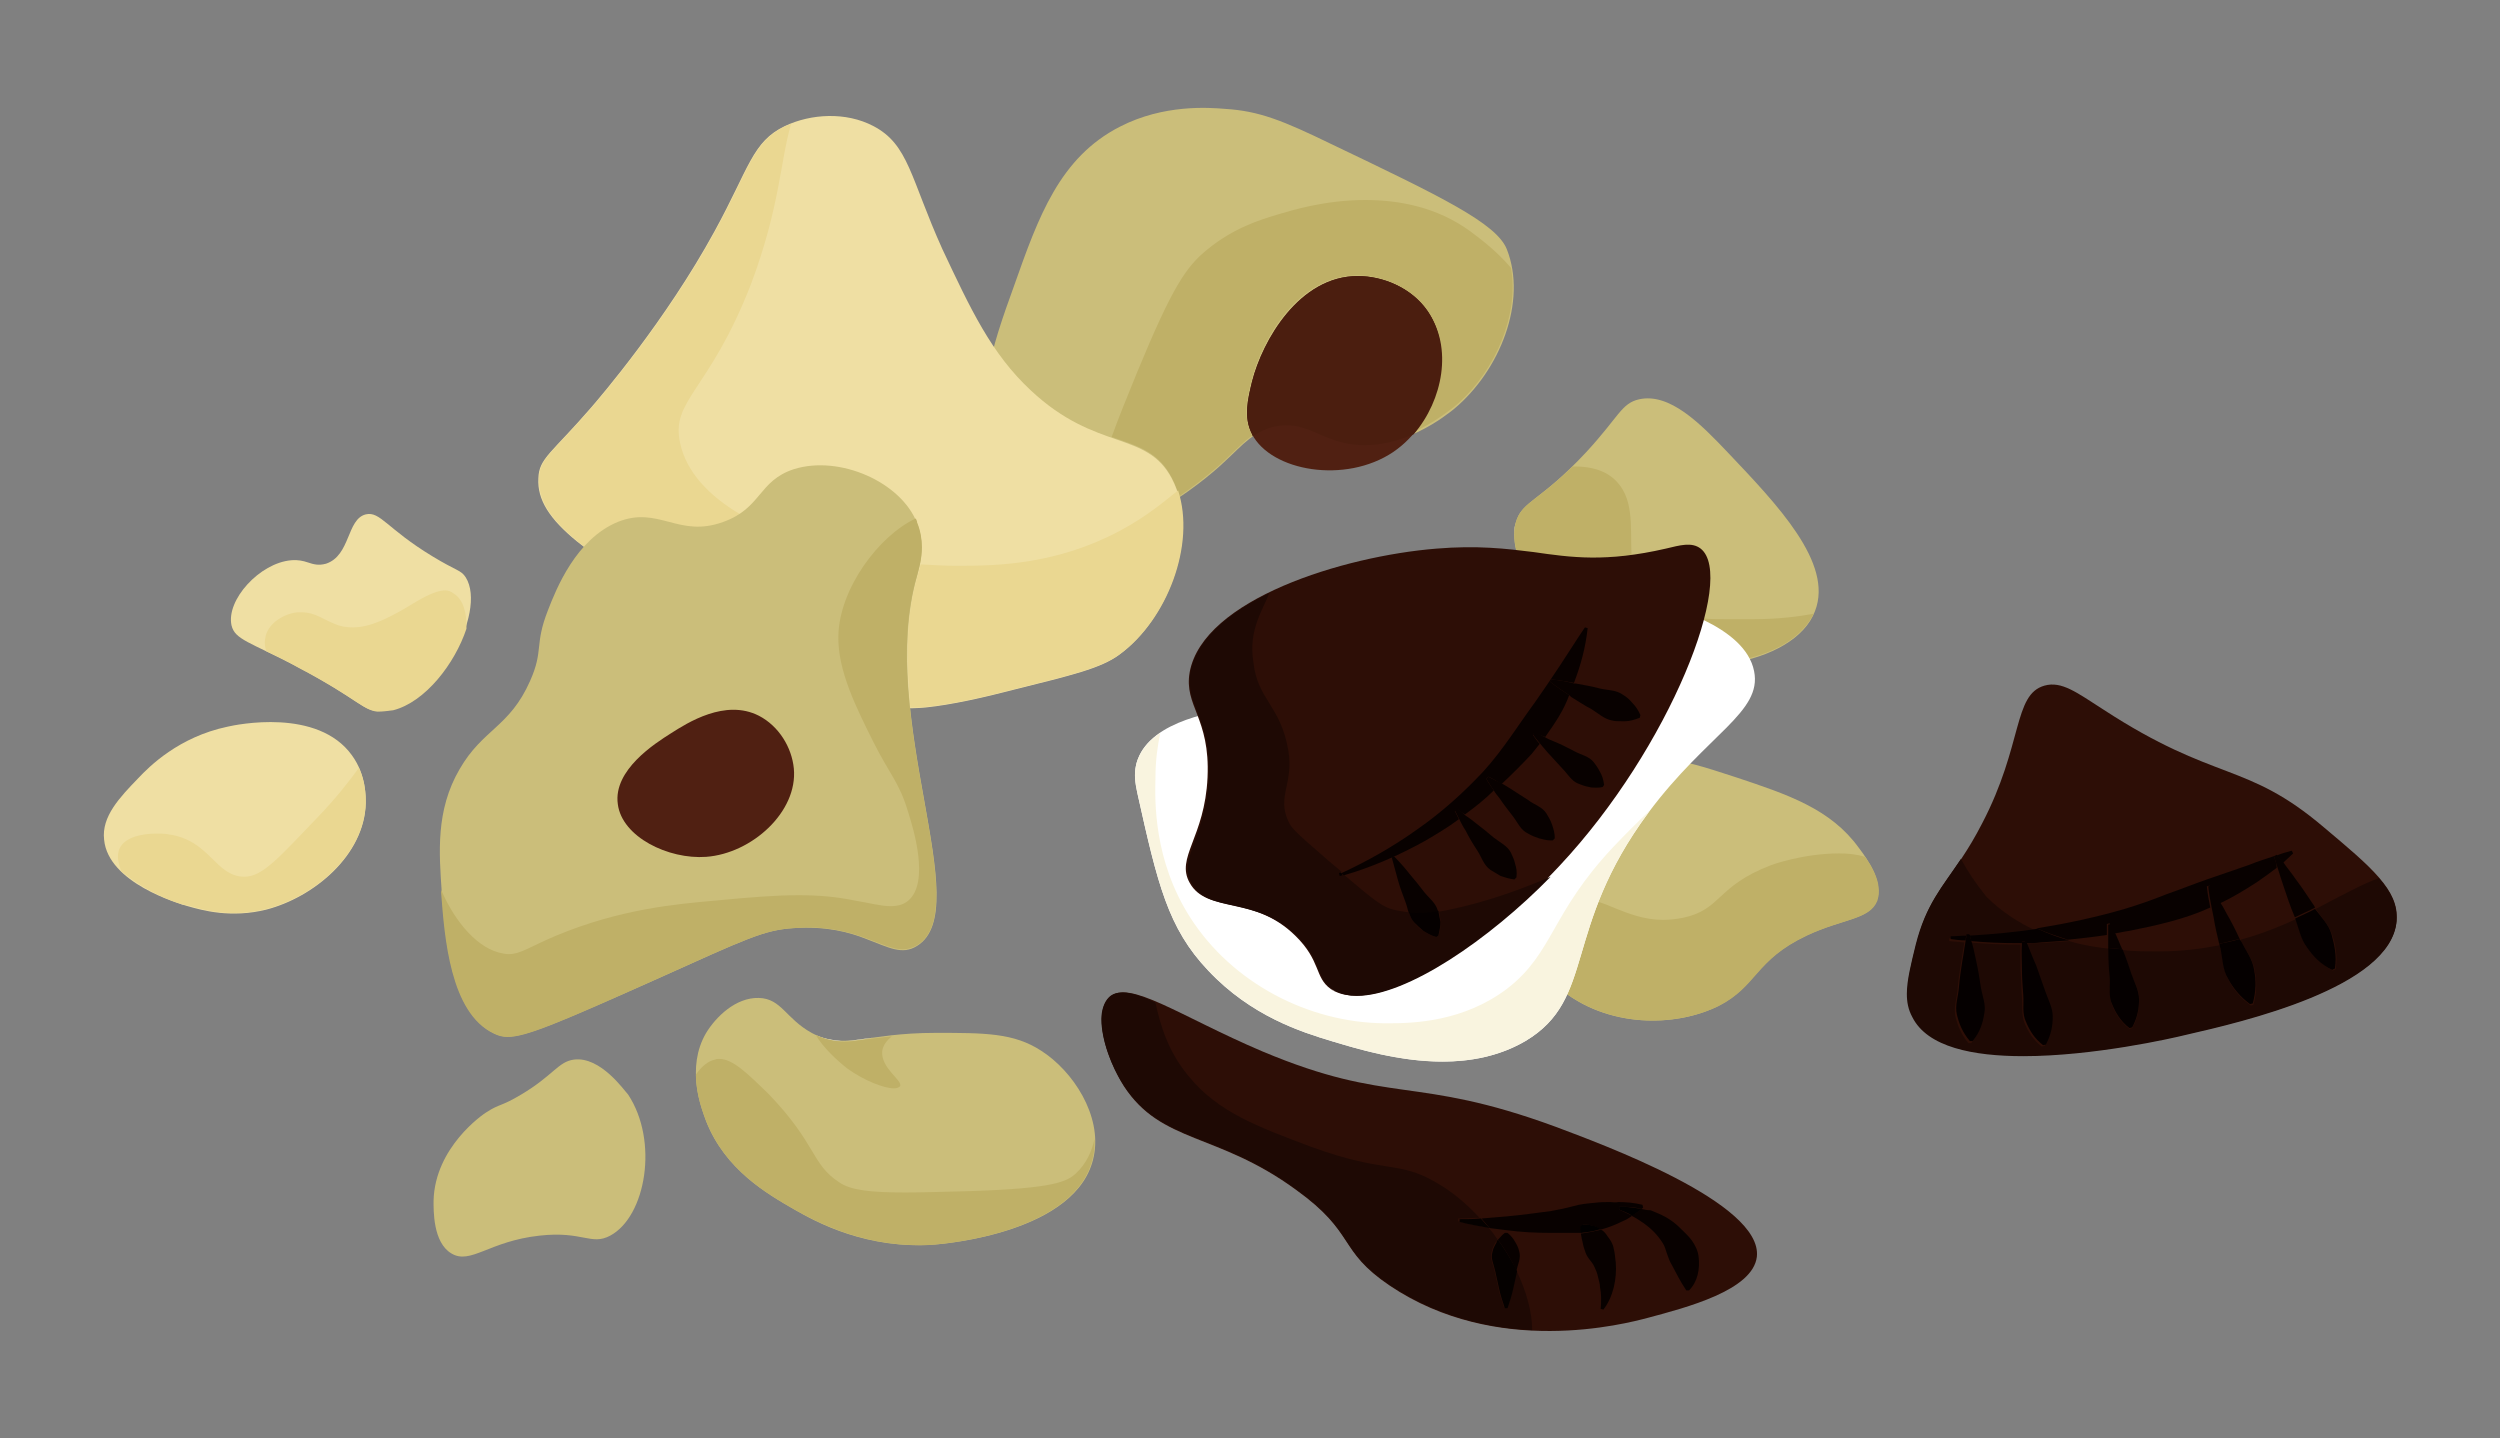 <?xml version="1.0" encoding="utf-8"?>
<!-- Generator: Adobe Illustrator 21.1.0, SVG Export Plug-In . SVG Version: 6.00 Build 0)  -->
<svg version="1.1" id="Layer_1" xmlns="http://www.w3.org/2000/svg" xmlns:xlink="http://www.w3.org/1999/xlink" x="0px" y="0px"
	 viewBox="0 0 365 210" style="enable-background:new 0 0 365 210;" xml:space="preserve">
<rect x="0" y="0" width="365" height="210" fill="#808080" stroke="none"/>
<style type="text/css">
	.st0{fill:#CBBE7A;}
	.st1{fill:#502012;}
	.st2{fill:#EFEBD7;}
	.st3{fill:#BFB067;}
	.st4{fill:#4B1E0F;}
	.st5{fill:#EFDFA3;}
	.st6{fill:#FAF5E3;}
	.st7{fill:#EAD791;}
	.st8{fill:#2D0E06;}
	.st9{fill:#080100;}
	.st10{fill:#010000;}
	.st11{fill:#AB9F9B;}
	.st12{fill:#1E0904;}
	.st13{fill:#050100;}
	.st14{fill:#E0CE89;}
	.st15{fill:#050000;}
	.st16{fill:#FFFFFF;}
	.st17{fill:#D8CA88;}
	.st18{fill:#F9F4DF;}
</style>
<g>
	<path class="st0" d="M178.9,15.9c-2.4-0.2-9-0.7-15.4,2.6c-8.8,4.5-11.9,13.2-15.4,23.1c-3.4,9.4-6.2,17.5-2.6,25.7
		c0.7,1.6,3.9,8.8,10.3,10.3c9.4,2.2,21.8-9,23.1-10.3c2.5-2.3,4.3-4.6,7.7-5.1c4-0.6,5.9,1.8,10.3,2.6c7.6,1.3,14.4-4.3,15.4-5.1
		C219,54.1,223,44,220,36.4c-1.5-3.8-9.6-7.7-25.7-15.4C187.3,17.6,183.8,16.2,178.9,15.9"/>
	<path class="st1" d="M198.2,40.3c-8.5,0-13.9,9.4-15.4,15.4c-0.6,2.5-1.3,5.2,0,7.7c2.8,5.4,13.6,7.3,20.6,2.6
		c6.5-4.4,9.4-14.4,5.1-20.6C206.1,41.9,201.8,40.3,198.2,40.3"/>
	<path class="st2" d="M212.4,59.5C212.3,59.5,212.3,59.5,212.4,59.5C212.3,59.5,212.3,59.5,212.4,59.5 M212.4,59.5
		C212.4,59.5,212.4,59.5,212.4,59.5C212.4,59.5,212.4,59.5,212.4,59.5 M212.4,59.5C212.4,59.5,212.4,59.5,212.4,59.5
		C212.4,59.5,212.4,59.5,212.4,59.5 M213.1,58.9c-0.2,0.2-0.5,0.4-0.7,0.6C212.6,59.3,212.9,59.1,213.1,58.9 M213.1,58.9
		C213.1,58.9,213.1,58.9,213.1,58.9C213.1,58.9,213.1,58.9,213.1,58.9 M213.1,58.9C213.1,58.9,213.1,58.9,213.1,58.9
		C213.1,58.9,213.1,58.9,213.1,58.9 M213.2,58.8C213.2,58.8,213.1,58.8,213.2,58.8C213.1,58.8,213.2,58.8,213.2,58.8 M213.2,58.8
		C213.2,58.8,213.2,58.8,213.2,58.8C213.2,58.8,213.2,58.8,213.2,58.8"/>
	<path class="st3" d="M199.3,29.2c-5.8,0-10.7,1.5-12.7,2.1c-2.7,0.8-6.5,2-10.3,5.1c-3.1,2.5-5.1,5.4-10.3,18
		c-1.6,3.9-2.8,6.9-3.7,9.4c3.8,1.3,6.9,2.2,8.8,6c0.4,0.8,0.8,1.7,1,2.7c3.5-2.4,6.1-4.7,6.7-5.3c1.4-1.3,2.6-2.6,4-3.6
		c0-0.1-0.1-0.2-0.1-0.3c-1.3-2.5-0.6-5.2,0-7.7c1.5-6.1,6.9-15.4,15.4-15.4c0,0,0,0,0.1,0c3.6,0,7.8,1.7,10.2,5.1
		c3.5,5.1,2.2,12.8-2.1,17.8c3.2-1.4,5.4-3.3,6-3.7l0,0c0,0,0,0,0,0c0,0,0,0,0,0c0,0,0,0,0,0c0,0,0,0,0,0c0,0,0,0,0,0l0,0
		c0.2-0.2,0.5-0.4,0.7-0.6c0,0,0,0,0,0c0,0,0,0,0,0c0,0,0,0,0,0c0,0,0,0,0,0c0,0,0,0,0,0c0,0,0,0,0,0c0,0,0,0,0,0c0,0,0,0,0,0
		c5.4-4.9,8.8-12.9,7.6-19.7c-2.4-2.8-5-4.6-5.9-5.3C209.8,30.2,204.2,29.2,199.3,29.2"/>
	<path class="st4" d="M198.3,40.3C198.2,40.3,198.2,40.3,198.3,40.3c-8.6,0-13.9,9.4-15.5,15.4c-0.6,2.5-1.3,5.2,0,7.7
		c0,0.1,0.1,0.2,0.1,0.3c1.1-0.7,2.2-1.3,3.7-1.5c0.5-0.1,0.9-0.1,1.3-0.1c3.2,0,5.1,2,9,2.7c0.8,0.1,1.5,0.2,2.3,0.2
		c2.6,0,5.1-0.7,7.2-1.6c4.3-5,5.7-12.7,2.1-17.8C206.1,42,201.9,40.3,198.3,40.3"/>
	<path class="st0" d="M83.8,154.7c-2.3,0.3-3,2.3-7.7,5.1c-3,1.8-3.1,1.3-5.1,2.6c-0.5,0.3-7.5,5.1-7.7,12.9c0,1.4-0.1,6.1,2.6,7.7
		c2.8,1.7,5.5-1.8,12.9-2.6c6.3-0.7,7.5,1.5,10.3,0c5.2-2.8,7.1-13.8,2.6-20.6C91.2,159.3,87.7,154.2,83.8,154.7z"/>
	<path class="st5" d="M15.2,122.6c0.6,6.3,10.8,9.3,12.2,9.7c2.1,0.6,6.3,1.8,11.5,0.5c6.9-1.8,14.3-7.9,14.5-15.5
		c0-0.9,0.1-4.1-2-7c-5-7-16.9-4.5-18.2-4.2c-7.1,1.5-11.4,5.8-13,7.5C17.5,116.4,14.8,119.2,15.2,122.6"/>
	<path class="st6" d="M26.4,132c0.1,0,0.3,0.1,0.4,0.1C26.7,132.1,26.6,132.1,26.4,132 M53.4,117.2
		C53.4,117.3,53.4,117.3,53.4,117.2C53.4,117.3,53.4,117.3,53.4,117.2"/>
	<path class="st7" d="M52.4,112.1c-1.3,1.8-3.3,4.4-6,7.2c-5.5,5.7-8,8.7-10.7,8.7c0,0,0,0,0,0c-4.3,0-5-5.4-11.2-6.2
		c-0.5-0.1-1.1-0.1-1.7-0.1c-2,0-4.5,0.5-5.3,2.1c-0.6,1.2-0.1,2.5,0.2,3.4c2.1,1.7,5,3.6,8.8,4.8c0.1,0,0.3,0.1,0.4,0.1
		c0,0,0.1,0,0.1,0c0.2,0.1,0.4,0.1,0.5,0.1c1.4,0.4,3.8,1.1,6.7,1.1c1.5,0,3.1-0.2,4.7-0.6c6.9-1.8,14.3-7.9,14.5-15.5l0,0
		c0,0,0-0.1,0-0.1C53.4,116.4,53.4,114.3,52.4,112.1"/>
	<path class="st5" d="M127.5,18.4c-4-2.1-9.1-1.8-12.9,0c-4.8,2.3-5.2,6.1-10.3,15.4c-7.1,13-16.7,24.2-18,25.7
		c-5.8,6.7-7.6,7.4-7.7,10.3c-0.4,6.4,7.6,11.3,23.1,20.6c15.4,9.2,23.2,13.8,33.4,12.9c3.9-0.4,8.7-1.5,12.9-2.6
		c8.4-2.1,12.7-3.1,15.4-5.1c7.4-5.4,11.8-17.9,7.7-25.7c-3.7-7.1-11-3.9-20.6-12.9c-5.8-5.4-8.8-11.9-12.9-20.6
		C132.9,26,132.7,21.1,127.5,18.4"/>
	<path class="st7" d="M172,71.6c-1.9,1.5-4.4,3.7-8.5,5.9c-9.2,4.9-17.9,5.1-23.1,5.1c-0.3,0-0.6,0-0.9,0c-1.6,0-3.4-0.1-5.1-0.2
		c-0.1,0.6-0.3,1.1-0.4,1.5c-1.1,3.7-1.5,7.6-1.5,11.6c0,2.6,0.2,5.2,0.4,7.8c0.8,0,1.5,0,2.3-0.1c3.9-0.4,8.7-1.5,12.9-2.6
		c8.4-2.1,12.7-3.1,15.4-5.1C170.4,90.5,174.6,79.5,172,71.6 M115.5,18.1c-0.3,0.1-0.5,0.2-0.8,0.3l0,0c-4.8,2.3-5.2,6.1-10.3,15.4
		c-7.1,13-16.7,24.2-18,25.7c-5.8,6.7-7.6,7.4-7.7,10.3c0,0.1,0,0.3,0,0.4c0,3.3,2.2,6.2,6.6,9.6c1.4-1.5,3-2.8,5-3.5
		c1.3-0.5,2.4-0.7,3.4-0.7c1.4,0,2.7,0.3,4.1,0.7c1.3,0.3,2.7,0.7,4.2,0.7c1.1,0,2.3-0.2,3.7-0.7c1-0.3,1.7-0.8,2.4-1.2
		c-4.6-2.7-7.9-6.2-8.8-10.4c-1.4-6.3,4.2-7.5,10.3-23.1C113.9,30.2,113.9,23.5,115.5,18.1"/>
	<path class="st8" d="M164.1,158.6c5.5,8.4,13.6,6.7,25.1,15.1c8.9,6.4,6,8.8,13.7,14c15.6,10.5,34.3,5.6,37.7,4.7
		c5.6-1.5,15.3-4,15.9-8.9c0.9-7.9-22.8-16.5-29.4-19c-20.7-7.6-24-3.1-42.8-11c-12-5.1-19.5-10.6-22.3-7.9
		C159.6,147.8,161.3,154.2,164.1,158.6"/>
	<path class="st9" d="M235.1,175.5c-0.7,0-1.5,0-2.2,0.1c-1.1,0.1-2.2,0.2-3.2,0.5c-1.1,0.3-2.1,0.5-3.2,0.7
		c-2.2,0.3-4.4,0.6-6.6,0.8c-1.2,0.1-2.4,0.2-3.6,0.3c0.4,0.5,0.8,0.9,1.2,1.4c0.8,0.1,1.6,0.2,2.4,0.3c2.2,0.3,4.3,0.4,6.5,0.4
		c0.1,0,0.2,0,0.3,0l3.5,0c0.2,0,0.5,0,0.7,0c0-0.3-0.1-0.6-0.1-0.9l0.3-0.3c0.1,0,0.3,0,0.4,0c0.6,0,1.2,0.2,1.7,0.4
		c0.2,0.1,0.4,0.2,0.6,0.3c1.1-0.3,2.1-0.7,3.1-1.2c0.5-0.2,1-0.5,1.4-0.8c-0.6-0.3-1.3-0.6-1.9-0.9l0-0.4c0.2,0,0.4,0,0.7,0
		c0.9,0,1.7,0.1,2.6,0.3c0.1-0.1,0.1-0.1,0.2-0.2l-0.1-0.4c-1.2-0.3-2.4-0.4-3.5-0.4C235.8,175.6,235.4,175.5,235.1,175.5"/>
	<path class="st9" d="M239.6,176.5c-0.4,0.4-0.9,0.7-1.4,1c0.6,0.3,1.2,0.7,1.8,1.1c1.1,0.8,2,1.7,2.7,2.8c0.2,0.3,0.3,0.5,0.4,0.8
		c0.1,0.3,0.2,0.6,0.3,0.9c0.2,0.6,0.4,1.1,0.7,1.6c0.6,1.1,1.1,2.2,2.1,3.7l0.4,0c1.3-1.3,1.6-3.2,1.4-4.9c-0.1-0.9-0.5-1.7-1-2.4
		c-0.5-0.7-1.2-1.3-1.8-1.9c-0.6-0.6-1.3-1.1-2-1.5c-0.7-0.4-1.5-0.7-2.2-1C240.5,176.7,240.1,176.6,239.6,176.5"/>
	<path class="st10" d="M237.1,176.2c-0.2,0-0.4,0-0.7,0l0,0.4c0.7,0.3,1.3,0.5,1.9,0.9c0.5-0.3,0.9-0.6,1.4-1
		C238.8,176.4,237.9,176.2,237.1,176.2"/>
	<path class="st9" d="M233.7,179.5c-0.1,0-0.1,0-0.2,0.1c-0.9,0.2-1.8,0.4-2.7,0.5c0.1,0.4,0.1,0.7,0.2,1c0.1,0.5,0.2,1,0.4,1.5
		c0.1,0.4,0.3,0.8,0.6,1.2c0.3,0.4,0.6,0.7,0.8,1.2c0.2,0.4,0.4,0.9,0.5,1.4c0.1,0.5,0.3,1,0.3,1.5c0.2,1,0.2,2.1,0.1,3.2l0.4,0.1
		c0.7-0.9,1.2-2,1.5-3.2c0.3-1.2,0.4-2.5,0.3-3.7c-0.1-0.6-0.1-1.3-0.3-2c-0.1-0.7-0.5-1.3-0.9-1.8
		C234.4,180,234.1,179.7,233.7,179.5"/>
	<path class="st10" d="M231.4,178.8c-0.1,0-0.3,0-0.4,0l-0.3,0.3c0,0.3,0.1,0.6,0.1,0.9c0.9-0.1,1.8-0.2,2.7-0.5
		c0.1,0,0.1,0,0.2-0.1c-0.2-0.1-0.4-0.2-0.6-0.3C232.6,178.9,232,178.8,231.4,178.8"/>
	<path class="st9" d="M220.1,180h-0.4c-0.4,0.3-0.7,0.7-1,1c1.1,1.5,2,3,2.7,4.6c0,0,0-0.1,0-0.1c0.2-0.9,0.7-1.8,0.4-2.8
		c-0.1-0.5-0.3-0.9-0.6-1.4C221,180.9,220.6,180.4,220.1,180"/>
	<path class="st11" d="M202.9,187.7C202.9,187.7,202.9,187.7,202.9,187.7L202.9,187.7 M161.9,145.6
		C161.9,145.6,161.9,145.6,161.9,145.6c-0.8,0.7-1.1,1.9-1.1,3.2C160.8,147.5,161.1,146.3,161.9,145.6
		C161.9,145.6,161.9,145.6,161.9,145.6 M161.9,145.6C161.9,145.6,161.9,145.6,161.9,145.6C161.9,145.6,161.9,145.6,161.9,145.6"/>
	<path class="st12" d="M163.9,144.9c-0.8,0-1.5,0.2-2,0.7c0,0,0,0,0,0c0,0,0,0,0,0c0,0,0,0,0,0c-0.7,0.7-1.1,1.9-1.1,3.2
		c0,2.9,1.4,6.8,3.3,9.7c5.5,8.4,13.6,6.7,25.1,15.1c8.9,6.4,6,8.8,13.7,14c0,0,0,0,0,0l0,0c6.9,4.6,14.3,6.3,20.8,6.6
		c0-2.5-0.8-5.6-2.3-8.7c-0.2,0.9-0.4,1.8-0.6,2.7c-0.2,0.9-0.5,1.8-0.8,2.7h-0.4c-0.3-0.9-0.6-1.8-0.8-2.7
		c-0.2-0.9-0.4-1.8-0.6-2.7c-0.2-0.9-0.7-1.8-0.4-2.8c0.1-0.5,0.3-0.9,0.6-1.4c0.1-0.1,0.2-0.2,0.2-0.4c-0.4-0.6-0.8-1.1-1.3-1.7
		c-1.5-0.2-2.9-0.5-4.4-0.9l0-0.4c1.1,0,2.1-0.1,3.1-0.1c-1.9-2.1-4.1-3.9-6.4-5.2c-5.5-3.2-7.2-1.2-18-5.1c-8-3-13.7-5.1-18-10.3
		c-3.1-3.7-4.2-7.6-4.9-10.8C166.9,145.5,165.2,144.9,163.9,144.9"/>
	<path class="st13" d="M216.2,177.9c-1,0.1-2.1,0.1-3.1,0.1l0,0.4c1.4,0.4,2.9,0.6,4.4,0.9C217,178.8,216.6,178.4,216.2,177.9"/>
	<path class="st13" d="M218.7,181c-0.1,0.1-0.2,0.2-0.2,0.4c-0.3,0.5-0.5,0.9-0.6,1.4c-0.3,0.9,0.2,1.8,0.4,2.8
		c0.2,0.9,0.4,1.8,0.6,2.7c0.2,0.9,0.5,1.8,0.8,2.7h0.4c0.3-0.9,0.6-1.8,0.8-2.7c0.2-0.9,0.4-1.8,0.6-2.7
		C220.7,184,219.8,182.5,218.7,181"/>
	<path class="st0" d="M115.9,68.5c-5.2,1.7-4.7,5.7-10.3,7.7c-3.3,1.2-5.6,0.6-7.9,0c-2.3-0.6-4.5-1.2-7.5,0
		C84.1,78.7,81.2,86,80,89.1c-2,5.1-0.6,5.8-2.6,10.3c-3,6.8-6.9,7-10.3,12.9c-3.5,6-3,12.2-2.6,18c0.5,6.5,1.3,17.6,7.7,20.6
		c2.6,1.2,4.9,0.4,23.1-7.7c14-6.3,16.2-7.4,20.6-7.7c4.8-0.3,8.1,0.6,10.6,1.6c3.2,1.2,5.2,2.4,7.4,1c8.7-5.4-5.9-33.1,0-54
		c0.3-1.2,1.3-4.4,0-7.7C131.6,70.4,122.6,66.4,115.9,68.5"/>
	<path class="st14" d="M133.9,76.2C133.9,76.3,133.9,76.3,133.9,76.2c0.5,1.3,0.7,2.5,0.7,3.6C134.6,78.7,134.4,77.5,133.9,76.2
		C133.9,76.3,133.9,76.3,133.9,76.2"/>
	<path class="st2" d="M64.5,130.2C64.5,130.2,64.5,130.2,64.5,130.2C64.5,130.2,64.5,130.2,64.5,130.2"/>
	<path class="st3" d="M133.7,75.7c-5.4,2.5-11.2,10.3-11.3,17.2c-0.1,5,2.6,10.4,5.1,15.4c2.4,4.8,3.8,5.9,5.1,10.3
		c0.7,2.2,3.2,10.2,0,12.9c-0.7,0.6-1.6,0.8-2.6,0.8c-1.4,0-3.2-0.5-5.1-0.8c-2.9-0.6-5.5-0.8-8.3-0.8c-3.4,0-7.1,0.3-12.3,0.8
		c-5.6,0.5-13.7,1.2-23.1,5.1c-4,1.7-5.2,2.7-6.9,2.7c-0.3,0-0.5,0-0.9-0.1c-3.5-0.6-6.9-4.4-9-9.3c0,0.1,0,0.2,0,0.3c0,0,0,0,0,0.1
		l0,0c0.5,6.5,1.3,17.6,7.7,20.6c0.6,0.3,1.2,0.5,2,0.5c2.6,0,7.2-1.9,21.2-8.2c14-6.3,16.2-7.4,20.6-7.7c0.7,0,1.3-0.1,1.9-0.1
		c3.8,0,6.5,0.8,8.7,1.6c2.2,0.8,3.8,1.6,5.3,1.6c0.7,0,1.4-0.2,2.1-0.6c2.1-1.3,2.8-3.9,2.8-7.4c0-8.4-4.3-22-4.3-35
		c0-4,0.4-7.9,1.5-11.6c0.2-0.8,0.7-2.3,0.7-4.1c0-1.1-0.2-2.4-0.7-3.6c0,0,0,0,0,0C133.9,76.1,133.8,75.9,133.7,75.7"/>
	<path class="st1" d="M115.9,112.2c-0.3-3.1-2.2-6.2-5.1-7.7c-4.9-2.5-10.4,1-12.9,2.6c-2.2,1.4-8.4,5.3-7.7,10.3
		c0.6,4.8,7.4,8.1,12.9,7.7C109.8,124.6,116.5,118.5,115.9,112.2z"/>
	<path class="st0" d="M118.5,150.8c-3.8-2.1-4.4-5-7.7-5.1c-3.4-0.1-6.3,2.8-7.7,5.1c-3,5.1-0.7,11,0,12.9
		c2.8,7.1,8.9,10.6,12.9,12.9c3.1,1.8,10.6,5.9,20.6,5.1c1.1-0.1,20.9-1.7,23.1-12.9c1.2-5.9-3-12.4-7.7-15.4
		c-4-2.6-8.2-2.6-15.4-2.6C126.2,150.8,123.3,153.4,118.5,150.8"/>
	<path class="st3" d="M105,154.6c-0.2,0-0.4,0-0.6,0.1c-1,0.2-2,1-2.8,2.2c0,3,1.1,5.7,1.5,6.8c2.8,7.1,8.9,10.6,12.9,12.9
		c2.9,1.6,9.4,5.2,18.2,5.2c0.8,0,1.5,0,2.3-0.1c1.1-0.1,20.9-1.7,23.1-12.9c0.2-0.8,0.2-1.6,0.2-2.5c-0.4,1.8-1.2,3.6-2.7,5
		c-1.3,1.2-3.1,2.2-15.4,2.6c-3.8,0.1-7,0.2-9.6,0.2c-4.9,0-7.9-0.3-9.6-1.5c-4.1-2.7-3.2-5.5-10.3-12.9
		C109.1,156.7,107,154.6,105,154.6"/>
	<path class="st2" d="M119,151.1C119,151.1,119.1,151.1,119,151.1c1.4,0.7,2.6,0.9,4,0.9c1.3,0,2.8-0.2,4.5-0.5
		c-1.8,0.2-3.2,0.5-4.5,0.5C121.7,151.9,120.4,151.7,119,151.1"/>
	<path class="st3" d="M119.1,151.1c1.1,1.9,3.2,3.8,4.6,4.9c2.5,1.8,5.4,2.9,6.8,2.9c0.4,0,0.7-0.1,0.9-0.3c0.5-0.8-2.8-2.6-2.6-5.1
		c0.1-0.9,0.7-1.6,1.4-2.2c-0.9,0.1-1.8,0.2-2.6,0.3c-1.8,0.2-3.2,0.5-4.5,0.5C121.7,152,120.4,151.7,119.1,151.1"/>
	<path class="st5" d="M53.4,75.1c2.1-0.5,3.1,2.1,9.7,6.1c3.6,2.2,4.2,2,4.9,3.1c3.2,5.1-4.3,19-12.2,19.5c-2.8,0.2-3-1.5-12.3-6.4
		c-7.1-3.7-9.2-4-9.7-6.1c-0.8-3.7,4.1-9.1,8.7-9.5c1-0.1,1.8,0.1,2.4,0.3c0.9,0.3,1.6,0.5,2.7,0.2C51.2,81.1,50.6,75.8,53.4,75.1"
		/>
	<path class="st7" d="M65,86.2c-1.6,0-3.7,1.3-6,2.7c-2.3,1.3-4.9,2.7-7.5,2.7c-0.8,0-1.7-0.1-2.6-0.5c-1.6-0.6-2.9-1.7-4.8-1.7
		c-0.2,0-0.4,0-0.7,0c-1.9,0.2-4.1,1.5-4.6,3.4c-0.2,0.8-0.2,1.5,0.1,2.3c1.3,0.6,2.8,1.3,4.7,2.4c8.4,4.4,9.4,6.2,11.5,6.4
		c0.8,0,1.5-0.1,2.3-0.2c4.7-1.2,9-6.8,10.7-11.9c0.1-2.3-0.5-4.3-1.8-5.1C65.8,86.3,65.4,86.2,65,86.2"/>
	<path class="st0" d="M252.2,66c-3.9-4.1-8.4-8.7-12.9-7.7c-2.6,0.6-2.9,2.5-7.7,7.7c-6.8,7.3-9.4,7.1-10.3,10.3
		c-1.6,6,5.4,14.3,12.9,18c11.2,5.6,27.8,2.9,30.8-5.1C267.7,82.2,259.5,73.7,252.2,66"/>
	<path class="st2" d="M229.6,68.1C229.6,68.1,229.6,68.1,229.6,68.1c-5.3,5.2-7.5,5.3-8.3,8.2c-0.2,0.6-0.2,1.2-0.2,1.8
		c0-0.6,0.1-1.2,0.2-1.8C222.1,73.4,224.3,73.3,229.6,68.1"/>
	<path class="st3" d="M264.8,89.6c-2.1,0.4-5.1,0.8-8.8,0.8c-1.5,0-2.8,0-4.1,0c-1.1,0-2.2,0-3.1-0.1c0,0.1-0.1,0.2-0.1,0.3
		c2.7,1.3,5.3,3.1,6.6,5.5C259.8,95,263.3,92.7,264.8,89.6 M229.7,68.1c0,0-0.1,0-0.1,0c-5.3,5.2-7.5,5.3-8.3,8.2
		c-0.2,0.6-0.2,1.2-0.2,1.8c0,0.7,0.1,1.5,0.3,2.3c0.9,0.1,1.7,0.2,2.5,0.3c2.8,0.4,5.6,0.7,8.7,0.7c1.7,0,3.5-0.1,5.6-0.4
		c-0.2-4.1,0.5-8.5-2.7-11.2C233.7,68.3,231.4,68.1,229.7,68.1"/>
	<path class="st0" d="M253.5,113.5c-4.9-1.6-7.4-2.4-10.3-2.6c-2.3-0.1-14.9-0.9-20.6,7.7c-5.1,7.8-2.1,19.6,5.1,25.7
		c6.9,5.8,16.9,5.7,23.1,2.6c5.7-2.9,5.3-6.7,12.9-10.3c5.3-2.5,9.2-2.3,10.3-5.1c1-2.7-1.3-6-2.6-7.7
		C267.3,118.1,261,116,253.5,113.5"/>
	<path class="st2" d="M274,131.5C274,131.5,274,131.5,274,131.5C274,131.5,274,131.5,274,131.5 M274,131.5
		C274,131.5,274,131.5,274,131.5C274,131.5,274,131.5,274,131.5 M274,131.5C274,131.5,274,131.5,274,131.5
		C274,131.5,274,131.5,274,131.5 M274.2,131.1C274.2,131.1,274.2,131.1,274.2,131.1C274.2,131.1,274.2,131.1,274.2,131.1
		 M274.2,131.1C274.2,131.1,274.2,131.1,274.2,131.1C274.2,131.1,274.2,131.1,274.2,131.1 M274.2,131C274.2,131,274.2,131,274.2,131
		C274.2,131,274.2,131,274.2,131 M274.2,131C274.2,131,274.2,131,274.2,131C274.2,131,274.2,131,274.2,131 M274.2,131
		C274.2,131,274.2,131,274.2,131C274.2,131,274.2,131,274.2,131 M274.1,128.9c0.2,0.7,0.2,1.4,0,2.1
		C274.3,130.3,274.3,129.6,274.1,128.9"/>
	<path class="st3" d="M268.5,124.6c-5.3,0-9.9,1.7-9.9,1.7c-8.1,3.1-7.2,6.5-12.9,7.7c-1,0.2-2,0.3-2.9,0.3c-2.7,0-5-0.9-7-1.7
		c-0.9-0.4-1.7-0.7-2.6-1c-2.1,5.4-2.9,9.9-4.5,13.5c3.8,2.7,8.3,3.9,12.6,3.9c3.5,0,6.9-0.8,9.6-2.1c5.7-2.9,5.3-6.7,12.9-10.3
		c5.3-2.5,9.2-2.3,10.3-5.1l0,0c0,0,0,0,0,0c0,0,0,0,0,0c0,0,0,0,0,0c0,0,0,0,0,0c0,0,0,0,0,0c0-0.1,0.1-0.3,0.1-0.4c0,0,0,0,0,0
		c0,0,0,0,0,0c0,0,0,0,0,0c0,0,0,0,0,0c0,0,0,0,0,0c0,0,0,0,0,0c0,0,0,0,0,0c0,0,0,0,0,0c0,0,0,0,0,0l0,0c0.2-0.7,0.1-1.4,0-2.1
		c-0.3-1.4-1.1-2.8-1.9-3.9C271,124.7,269.7,124.6,268.5,124.6"/>
	<path class="st8" d="M298.5,100.1c-4.6,1.3-3.1,8.6-9.1,20.1c-4.2,8.2-7.6,9.7-9.6,17.6c-1.2,4.7-1.9,7.8-0.5,10.6
		c5.4,10.5,36.4,3.4,39.8,2.6c8.3-1.9,30-6.9,30.8-16.6c0.4-4.4-3.7-7.8-10.6-13.6c-11.4-9.7-15.8-6.5-32.2-17.2
		C303.2,101.1,301,99.4,298.5,100.1"/>
	<path class="st11" d="M279.8,137.8C279.8,137.8,279.8,137.9,279.8,137.8C279.8,137.9,279.8,137.8,279.8,137.8 M349.9,133.9
		c0,0.2,0,0.4,0,0.6C349.9,134.3,349.9,134.1,349.9,133.9 M286.3,125.4c-2.8,4.2-5.1,6.6-6.6,12.5
		C281.2,131.9,283.5,129.6,286.3,125.4C286.3,125.4,286.3,125.4,286.3,125.4"/>
	<path class="st12" d="M286.3,125.4c-2.8,4.2-5.1,6.6-6.6,12.5c0,0,0,0,0,0c0,0,0,0,0,0c0,0,0,0,0,0l0,0c-0.7,2.9-1.3,5.2-1.3,7.2
		c0,1.2,0.2,2.3,0.8,3.4c2.2,4.4,8.9,5.7,16.2,5.7c10.2,0,21.7-2.6,23.7-3.1c8.3-1.9,30-6.9,30.8-16.6l0,0c0-0.2,0-0.4,0-0.6
		c0-2-0.9-3.8-2.6-5.7c-2.7,1-5.7,2.7-9.2,4.5c0.8,1.2,1.9,2.3,2.4,3.8c0.5,1.5,0.8,3.1,0.5,5l-0.4,0.2c-1.7-0.9-2.8-2.1-3.7-3.3
		c-0.9-1.2-1.2-2.8-1.7-4.2c-2.4,1.1-5.1,2.2-8.1,3c0.1,0.1,0.1,0.2,0.2,0.4c0.7,1.4,1.7,2.6,1.9,4.2c0.3,1.5,0.3,3.1-0.2,4.9
		l-0.4,0.1c-1.5-1.1-2.5-2.3-3.2-3.7c-0.8-1.3-0.8-2.9-1.1-4.4c-0.1-0.2-0.1-0.5-0.2-0.7c-2.6,0.5-5.5,0.9-8.7,0.9
		c-0.4,0-0.8,0-1.3,0c-1.1,0-2.6,0-4.2-0.2c0.5,1.2,0.9,2.4,1.3,3.6c0.4,1.2,1.2,2.4,1.1,3.7c0,1.3-0.2,2.7-1,4.1l-0.4,0.1
		c-1.3-1-2-2.2-2.5-3.4c-0.5-1.2-0.3-2.6-0.4-3.9c-0.1-1.3-0.1-2.6-0.2-3.9c0-0.2,0-0.3,0-0.5c-1.8-0.2-3.7-0.5-5.7-1.1
		c-1.4,0.1-2.8,0.2-4.2,0.3c-0.7,0-1.5,0-2.2,0.1c0.5,1.1,0.9,2.2,1.4,3.4c0.5,1.2,0.9,2.4,1.3,3.7c0.4,1.2,1.2,2.4,1.1,3.7
		c0,1.3-0.2,2.7-1,4.1l-0.4,0.1c-1.3-1-2-2.2-2.5-3.4c-0.5-1.2-0.3-2.6-0.4-3.9c-0.1-1.3-0.1-2.6-0.2-3.9c0-1.2,0-2.5,0-3.7
		c-0.3,0-0.5,0-0.8,0c-2.2,0-4.4-0.1-6.6-0.3c0.2,1,0.4,1.9,0.7,2.9c0.3,1.3,0.5,2.6,0.7,3.9c0.2,1.3,0.8,2.6,0.5,3.9
		c-0.2,1.3-0.6,2.6-1.7,4l-0.4,0c-1.1-1.3-1.6-2.6-1.9-3.9c-0.3-1.3,0.2-2.6,0.3-3.9c0.1-1.3,0.3-2.6,0.5-3.9c0.2-1,0.3-2,0.5-3
		c-0.7-0.1-1.4-0.1-2.2-0.2l0-0.4c0.8,0,1.5,0,2.3-0.1c0-0.1,0-0.1,0-0.2l0.4,0c0,0.1,0,0.1,0.1,0.2c3.3-0.1,6.6-0.4,9.9-1
		c-2.6-1.2-5.1-2.8-7.3-5C288.4,128.9,287.2,127.1,286.3,125.4"/>
	<path class="st9" d="M332,125c-1.2,0.4-2.5,0.8-3.7,1.3l-6.1,2.1c-2,0.7-4,1.5-6,2.2c-2,0.8-4,1.5-6,2.1c-4.1,1.2-8.3,2.1-12.6,2.8
		c-0.1,0-0.2,0-0.3,0c1.5,0.7,3.1,1.2,4.6,1.7c1.9-0.2,3.8-0.4,5.7-0.7c0-0.5,0-1.1,0-1.6l0.4-0.1c0.2,0.5,0.4,1,0.6,1.5
		c0.8-0.1,1.5-0.3,2.3-0.4c4-0.8,8.1-1.7,11.8-3.4c-0.2-1-0.4-2-0.5-3.1l0.4-0.1c0.5,0.8,1,1.7,1.5,2.6c1.9-0.9,3.7-2,5.4-3.1
		c1-0.7,2-1.4,2.9-2.1C332.4,126.1,332.2,125.6,332,125 M334.6,124.2c-0.7,0.2-1.5,0.4-2.2,0.7c0.3,0.4,0.6,0.7,0.9,1.1
		c0.5-0.5,1-0.9,1.5-1.4L334.6,124.2"/>
	<path class="st15" d="M287.1,136.6c-0.8,0-1.5,0.1-2.3,0.1l0,0.4c0.7,0.1,1.4,0.2,2.2,0.2C287,137.1,287,136.9,287.1,136.6
		 M297.5,135.6c-3.3,0.5-6.6,0.8-9.9,1c0.1,0.3,0.1,0.5,0.2,0.8c2.2,0.2,4.4,0.3,6.6,0.3c0.3,0,0.5,0,0.8,0c0-0.1,0-0.1,0-0.2
		l0.4-0.1c0,0.1,0.1,0.2,0.1,0.3c0.7,0,1.5,0,2.2-0.1c1.4-0.1,2.8-0.2,4.2-0.3C300.6,136.9,299,136.3,297.5,135.6"/>
	<path class="st15" d="M287.5,136.4l-0.4,0c0,0.1,0,0.1,0,0.2c0,0.2-0.1,0.5-0.1,0.7c-0.2,1-0.3,2-0.5,3c-0.2,1.3-0.4,2.6-0.5,3.9
		c-0.1,1.3-0.6,2.6-0.3,3.9c0.3,1.3,0.8,2.6,1.9,3.9l0.4,0c1.1-1.3,1.5-2.7,1.7-4c0.3-1.3-0.3-2.6-0.5-3.9c-0.2-1.3-0.4-2.6-0.7-3.9
		c-0.2-1-0.4-1.9-0.7-2.9c-0.1-0.3-0.1-0.5-0.2-0.8C287.6,136.5,287.5,136.5,287.5,136.4"/>
	<path class="st15" d="M295.6,137.4l-0.4,0.1c0,0.1,0,0.1,0,0.2c-0.1,1.3,0,2.5,0,3.7c0,1.3,0.1,2.6,0.2,3.9
		c0.1,1.3-0.2,2.7,0.4,3.9c0.5,1.2,1.2,2.4,2.5,3.4l0.4-0.1c0.8-1.5,1-2.8,1-4.1c0-1.3-0.7-2.5-1.1-3.7c-0.4-1.2-0.9-2.5-1.3-3.7
		c-0.5-1.1-0.9-2.2-1.4-3.4C295.7,137.6,295.6,137.5,295.6,137.4"/>
	<path class="st9" d="M308.2,134.9l-0.4,0.1c0,0.5,0,1.1,0,1.6c0,0.6,0,1.2,0,1.8c0.7,0.1,1.4,0.1,2,0.2c0,0,0,0,0-0.1
		c-0.3-0.7-0.6-1.4-0.9-2.1C308.6,135.9,308.4,135.4,308.2,134.9"/>
	<path class="st15" d="M307.8,138.4c0,0.2,0,0.3,0,0.5c0,1.3,0.1,2.6,0.2,3.9c0.1,1.3-0.2,2.7,0.4,3.9c0.5,1.2,1.2,2.4,2.5,3.4
		l0.4-0.1c0.8-1.5,1-2.8,1-4.1c0-1.3-0.7-2.5-1.1-3.7c-0.4-1.2-0.8-2.4-1.3-3.6C309.1,138.5,308.5,138.5,307.8,138.4"/>
	<path class="st9" d="M332.4,124.8L332,125c0,0,0,0,0,0c0.2,0.6,0.3,1.1,0.5,1.6c0.3,1,0.6,1.9,0.9,2.8c0.5,1.5,1,3,1.6,4.4
		c0,0,0,0.1,0.1,0.1c1-0.5,2-0.9,2.9-1.4c0-0.1-0.1-0.1-0.1-0.2c-0.9-1.3-1.7-2.6-2.7-3.9c-0.6-0.9-1.3-1.7-1.9-2.6
		C333,125.6,332.8,125.3,332.4,124.8C332.4,124.9,332.4,124.8,332.4,124.8"/>
	<path class="st15" d="M338,132.7c-0.9,0.5-1.9,0.9-2.9,1.4c0.5,1.4,0.8,3,1.7,4.2c0.9,1.3,2,2.5,3.7,3.3l0.4-0.2
		c0.3-1.9-0.1-3.5-0.5-5C340,135,338.9,133.9,338,132.7"/>
	<path class="st15" d="M327,137.1c-1,0.3-2,0.5-3,0.7c0.1,0.2,0.1,0.5,0.2,0.7c0.3,1.5,0.3,3.1,1.1,4.4c0.7,1.3,1.7,2.6,3.2,3.7
		l0.4-0.1c0.5-1.8,0.5-3.4,0.2-4.9c-0.2-1.5-1.2-2.8-1.9-4.2C327.1,137.3,327,137.2,327,137.1"/>
	<path class="st9" d="M322.8,129.3l-0.4,0.1c0.1,1,0.3,2.1,0.5,3.1c0.1,0.5,0.2,1,0.3,1.5c0.2,1.3,0.5,2.5,0.8,3.8
		c1-0.2,2-0.5,3-0.7c-0.6-1.3-1.2-2.5-1.9-3.7c-0.3-0.5-0.5-1-0.8-1.4C323.8,131.1,323.3,130.2,322.8,129.3"/>
	<path class="st16" d="M181.5,103.2c-3.8,0.6-13.3,1.9-15.4,7.7c-0.7,1.9-0.3,3.6,0,5.1c2.9,13,4.4,19.5,10.3,25.7
		c6.3,6.7,13.7,9,18,10.3c6,1.8,18.6,5.7,28.3,0c10.4-6.2,5.3-16.3,18-33.4c8.6-11.5,16.6-14.6,15.4-20.6
		c-1.3-6.7-12.8-9.6-15.4-10.3C219.7,82.5,211.6,98.4,181.5,103.2"/>
	<path class="st8" d="M194.3,144.4c6.5,4.3,22.6-6.4,33.4-18c16.2-17.3,25.8-42.2,20.6-46.3c-1.3-1-3-0.5-5.1,0
		c-8.7,2-13.8,1.3-19.3,0.5c-4-0.5-8.2-1-14.2-0.5c-13.6,1.1-34,7.4-36,18c-0.9,5,3,6.6,2.6,15.4c-0.4,8.8-4.7,11.7-2.6,15.4
		c2.5,4.5,9.3,1.7,15.4,7.7C192.9,140.3,191.9,142.7,194.3,144.4"/>
	<polyline class="st11" points="173.8,98.1 173.8,98.1 173.8,98.1 	"/>
	<path class="st11" d="M195,144.8C195,144.8,195,144.8,195,144.8C195,144.8,195,144.8,195,144.8 M195,144.7
		C195,144.8,195,144.8,195,144.7C195,144.8,195,144.8,195,144.7 M194.3,144.4c0.2,0.1,0.4,0.3,0.7,0.4
		C194.8,144.6,194.6,144.5,194.3,144.4"/>
	<path class="st12" d="M185.3,86.6c-6,2.9-10.6,6.8-11.5,11.5l0,0c0,0,0,0,0,0l0,0c-0.1,0.5-0.1,1-0.1,1.5c0,3.7,2.8,5.8,2.8,12.6
		c0,0.4,0,0.9,0,1.4c-0.4,7.1-3.1,10.3-3.1,13.3c0,0.7,0.2,1.4,0.6,2.1c2.5,4.5,9.3,1.7,15.4,7.7c3.6,3.6,2.7,6.1,5.1,7.7l0,0
		c0.2,0.1,0.4,0.3,0.7,0.4c0,0,0,0,0,0c0,0,0,0,0,0c0,0,0,0,0,0c0,0,0,0,0,0c0.9,0.4,1.8,0.6,2.9,0.6c7.3,0,19.3-8.2,28.3-17.4
		c-3.8,1.6-8.8,3.6-15.2,4.9c-0.4,0.1-0.7,0.1-1.1,0.2c0.1,0.5,0.2,1,0.2,1.5c0,0.6,0,1.3-0.3,2l-0.3,0.2c-0.8-0.2-1.3-0.5-1.9-0.9
		c-0.5-0.3-0.9-0.7-1.3-1.2c-0.4-0.4-0.6-0.9-0.8-1.5c-0.7-0.1-1.5-0.2-2.3-0.4c-1.5-0.4-2.5-1.1-7.2-5.1c-0.1,0-0.3,0.1-0.4,0.1
		l-0.1-0.4c0.1,0,0.1,0,0.2-0.1c-0.8-0.7-1.7-1.4-2.7-2.3c-4.3-3.7-4.7-4.2-5.1-5.1c-1.7-3.6,0.8-5.5,0-10.3
		c-1.1-6.6-4.5-7.4-5.1-12.9C182.2,91.9,184.5,88.9,185.3,86.6"/>
	<path class="st9" d="M231.4,91.6c-1.3,1.9-2.4,3.7-3.6,5.5c-1.2,1.8-2.4,3.6-3.6,5.3c-2.5,3.4-4.7,7-7.6,10.2
		c-2.9,3.1-6.1,6-9.7,8.5c-3.5,2.5-7.2,4.6-11.1,6.4c0.1,0.1,0.3,0.2,0.4,0.3c4.1-1.2,8-2.9,11.8-5c1.7-1,3.4-2,5-3.2
		c-0.2-0.4-0.4-0.8-0.6-1.2l0.3-0.3c0.4,0.3,0.8,0.6,1.2,0.8c1.5-1.1,2.9-2.2,4.2-3.5c-0.4-0.6-0.8-1.1-1.1-1.7l0.3-0.3
		c0.7,0.3,1.3,0.7,1.9,1.1c1.5-1.4,3-2.9,4.4-4.4c0.4-0.5,0.8-1,1.2-1.5c-0.4-0.4-0.7-0.9-1-1.3l0.2-0.3c0.5,0.2,1,0.4,1.6,0.6
		c0.7-1,1.4-2,2-3c0.6-1,1.1-2,1.5-3.1c-0.9-0.6-1.8-1.2-2.7-1.9l0.1-0.4c1.1,0.1,2.2,0.3,3.3,0.5c1-2.6,1.7-5.2,2-8L231.4,91.6"/>
	<path class="st15" d="M195.7,127.4c-0.1,0-0.1,0-0.2,0.1l0.1,0.4c0.1,0,0.3-0.1,0.4-0.1C196,127.6,195.9,127.5,195.7,127.4"/>
	<path class="st9" d="M203.5,125l-0.3,0.2c0.3,1.1,0.6,2.2,0.9,3.3c0.3,1.1,0.7,2.1,1.1,3.2c0.2,0.5,0.3,1.1,0.5,1.6
		c0.4,0,0.8,0.1,1.2,0.1c1.1,0,2.1-0.1,3.1-0.3c0-0.1,0-0.1-0.1-0.2c-0.3-1.1-1.3-1.8-2-2.7c-0.7-0.9-1.4-1.8-2.1-2.6
		C205.1,126.7,204.3,125.8,203.5,125"/>
	<path class="st15" d="M210,133c-1,0.2-2,0.3-3.1,0.3c-0.4,0-0.8,0-1.2-0.1c0.2,0.6,0.4,1.1,0.8,1.5c0.4,0.4,0.8,0.8,1.3,1.2
		c0.5,0.3,1.1,0.7,1.9,0.9l0.3-0.2c0.2-0.8,0.3-1.4,0.3-2C210.2,134,210.1,133.5,210,133"/>
	<path class="st9" d="M212.7,118l-0.3,0.3c0.2,0.4,0.4,0.8,0.6,1.2c0.3,0.6,0.6,1.2,1,1.8c0.5,1,1.1,2,1.7,2.9
		c0.6,0.9,0.9,2.1,1.9,2.8c0.5,0.3,1,0.6,1.5,0.9c0.6,0.2,1.2,0.4,2,0.5l0.3-0.3c0.1-0.8,0-1.4-0.2-2c-0.1-0.6-0.4-1.1-0.6-1.6
		c-0.5-1-1.6-1.5-2.5-2.2c-0.8-0.7-1.7-1.4-2.6-2.1c-0.5-0.4-1-0.8-1.5-1.1C213.5,118.6,213.1,118.3,212.7,118"/>
	<path class="st9" d="M217.3,113.4l-0.3,0.3c0.4,0.6,0.7,1.2,1.1,1.7c0.2,0.4,0.5,0.7,0.8,1.1c0.6,0.9,1.3,1.8,2,2.7
		c0.7,0.9,1.1,2,2.2,2.5c0.5,0.3,1,0.5,1.6,0.7c0.5,0.1,1,0.3,1.7,0.3c0.1,0,0.2,0,0.3,0l0.3-0.3c0-0.8-0.2-1.4-0.4-2
		c-0.2-0.6-0.5-1.1-0.8-1.6c-0.6-1-1.8-1.3-2.7-2c-0.9-0.6-1.9-1.2-2.8-1.8c-0.3-0.2-0.7-0.4-1-0.6
		C218.6,114.1,217.9,113.7,217.3,113.4"/>
	<path class="st9" d="M224,106.9l-0.2,0.3c0.3,0.5,0.7,0.9,1,1.3c0.3,0.4,0.7,0.8,1.1,1.3c0.7,0.8,1.5,1.6,2.2,2.4
		c0.8,0.8,1.3,1.8,2.3,2.2c0.5,0.2,1,0.4,1.6,0.5c0.3,0.1,0.7,0.1,1,0.1c0.3,0,0.6,0,1-0.1l0.2-0.3c-0.1-0.8-0.3-1.4-0.6-1.9
		c-0.3-0.6-0.6-1-0.9-1.4c-0.7-0.9-1.9-1.1-2.8-1.6c-1-0.5-1.9-1-2.9-1.4c-0.5-0.2-1-0.4-1.5-0.7C225.1,107.4,224.6,107.1,224,106.9
		"/>
	<path class="st9" d="M226.5,99.2l-0.1,0.4c0.9,0.7,1.8,1.3,2.7,1.9c0.1,0.1,0.2,0.1,0.2,0.2c1,0.6,2,1.3,3,1.8
		c1,0.6,1.9,1.5,3.1,1.7c0.4,0.1,0.8,0.1,1.3,0.1c0.2,0,0.4,0,0.6,0c0.6,0,1.3-0.2,2.1-0.5l0.1-0.4c-0.3-0.7-0.7-1.3-1.2-1.8
		c-0.4-0.5-0.9-0.9-1.4-1.2c-1-0.7-2.2-0.6-3.4-0.9c-1.1-0.3-2.3-0.5-3.4-0.7c-0.1,0-0.2,0-0.2,0C228.7,99.5,227.7,99.3,226.5,99.2"
		/>
	<path class="st17" d="M240.7,118.5C240.7,118.5,240.7,118.5,240.7,118.5c-0.1,0.1-0.1,0.1-0.1,0.2L240.7,118.5"/>
	<path class="st18" d="M169.4,107c-1.5,1-2.7,2.3-3.3,3.9l0,0c-0.3,0.8-0.4,1.6-0.4,2.3c0,1,0.2,1.9,0.4,2.8
		c2.9,13,4.4,19.5,10.3,25.7c6.3,6.7,13.7,9,18,10.3c3.7,1.1,9.8,3,16.2,3c4.1,0,8.3-0.8,12.1-3c10.4-6.2,5.3-16.3,18-33.4l0,0
		c0-0.1,0.1-0.1,0.1-0.2c-1.6,1.5-3.5,3.4-5.3,5.3c-9.1,9.7-8.7,15.4-15.4,20.6c-6.4,4.9-13.8,5.1-17.3,5.1c-0.3,0-0.5,0-0.7,0
		c-11.1-0.1-22.2-5.9-28.3-15.4c-5.4-8.4-5.2-17.1-5.1-20.6C168.7,111.1,169,108.9,169.4,107"/>
</g>
</svg>
